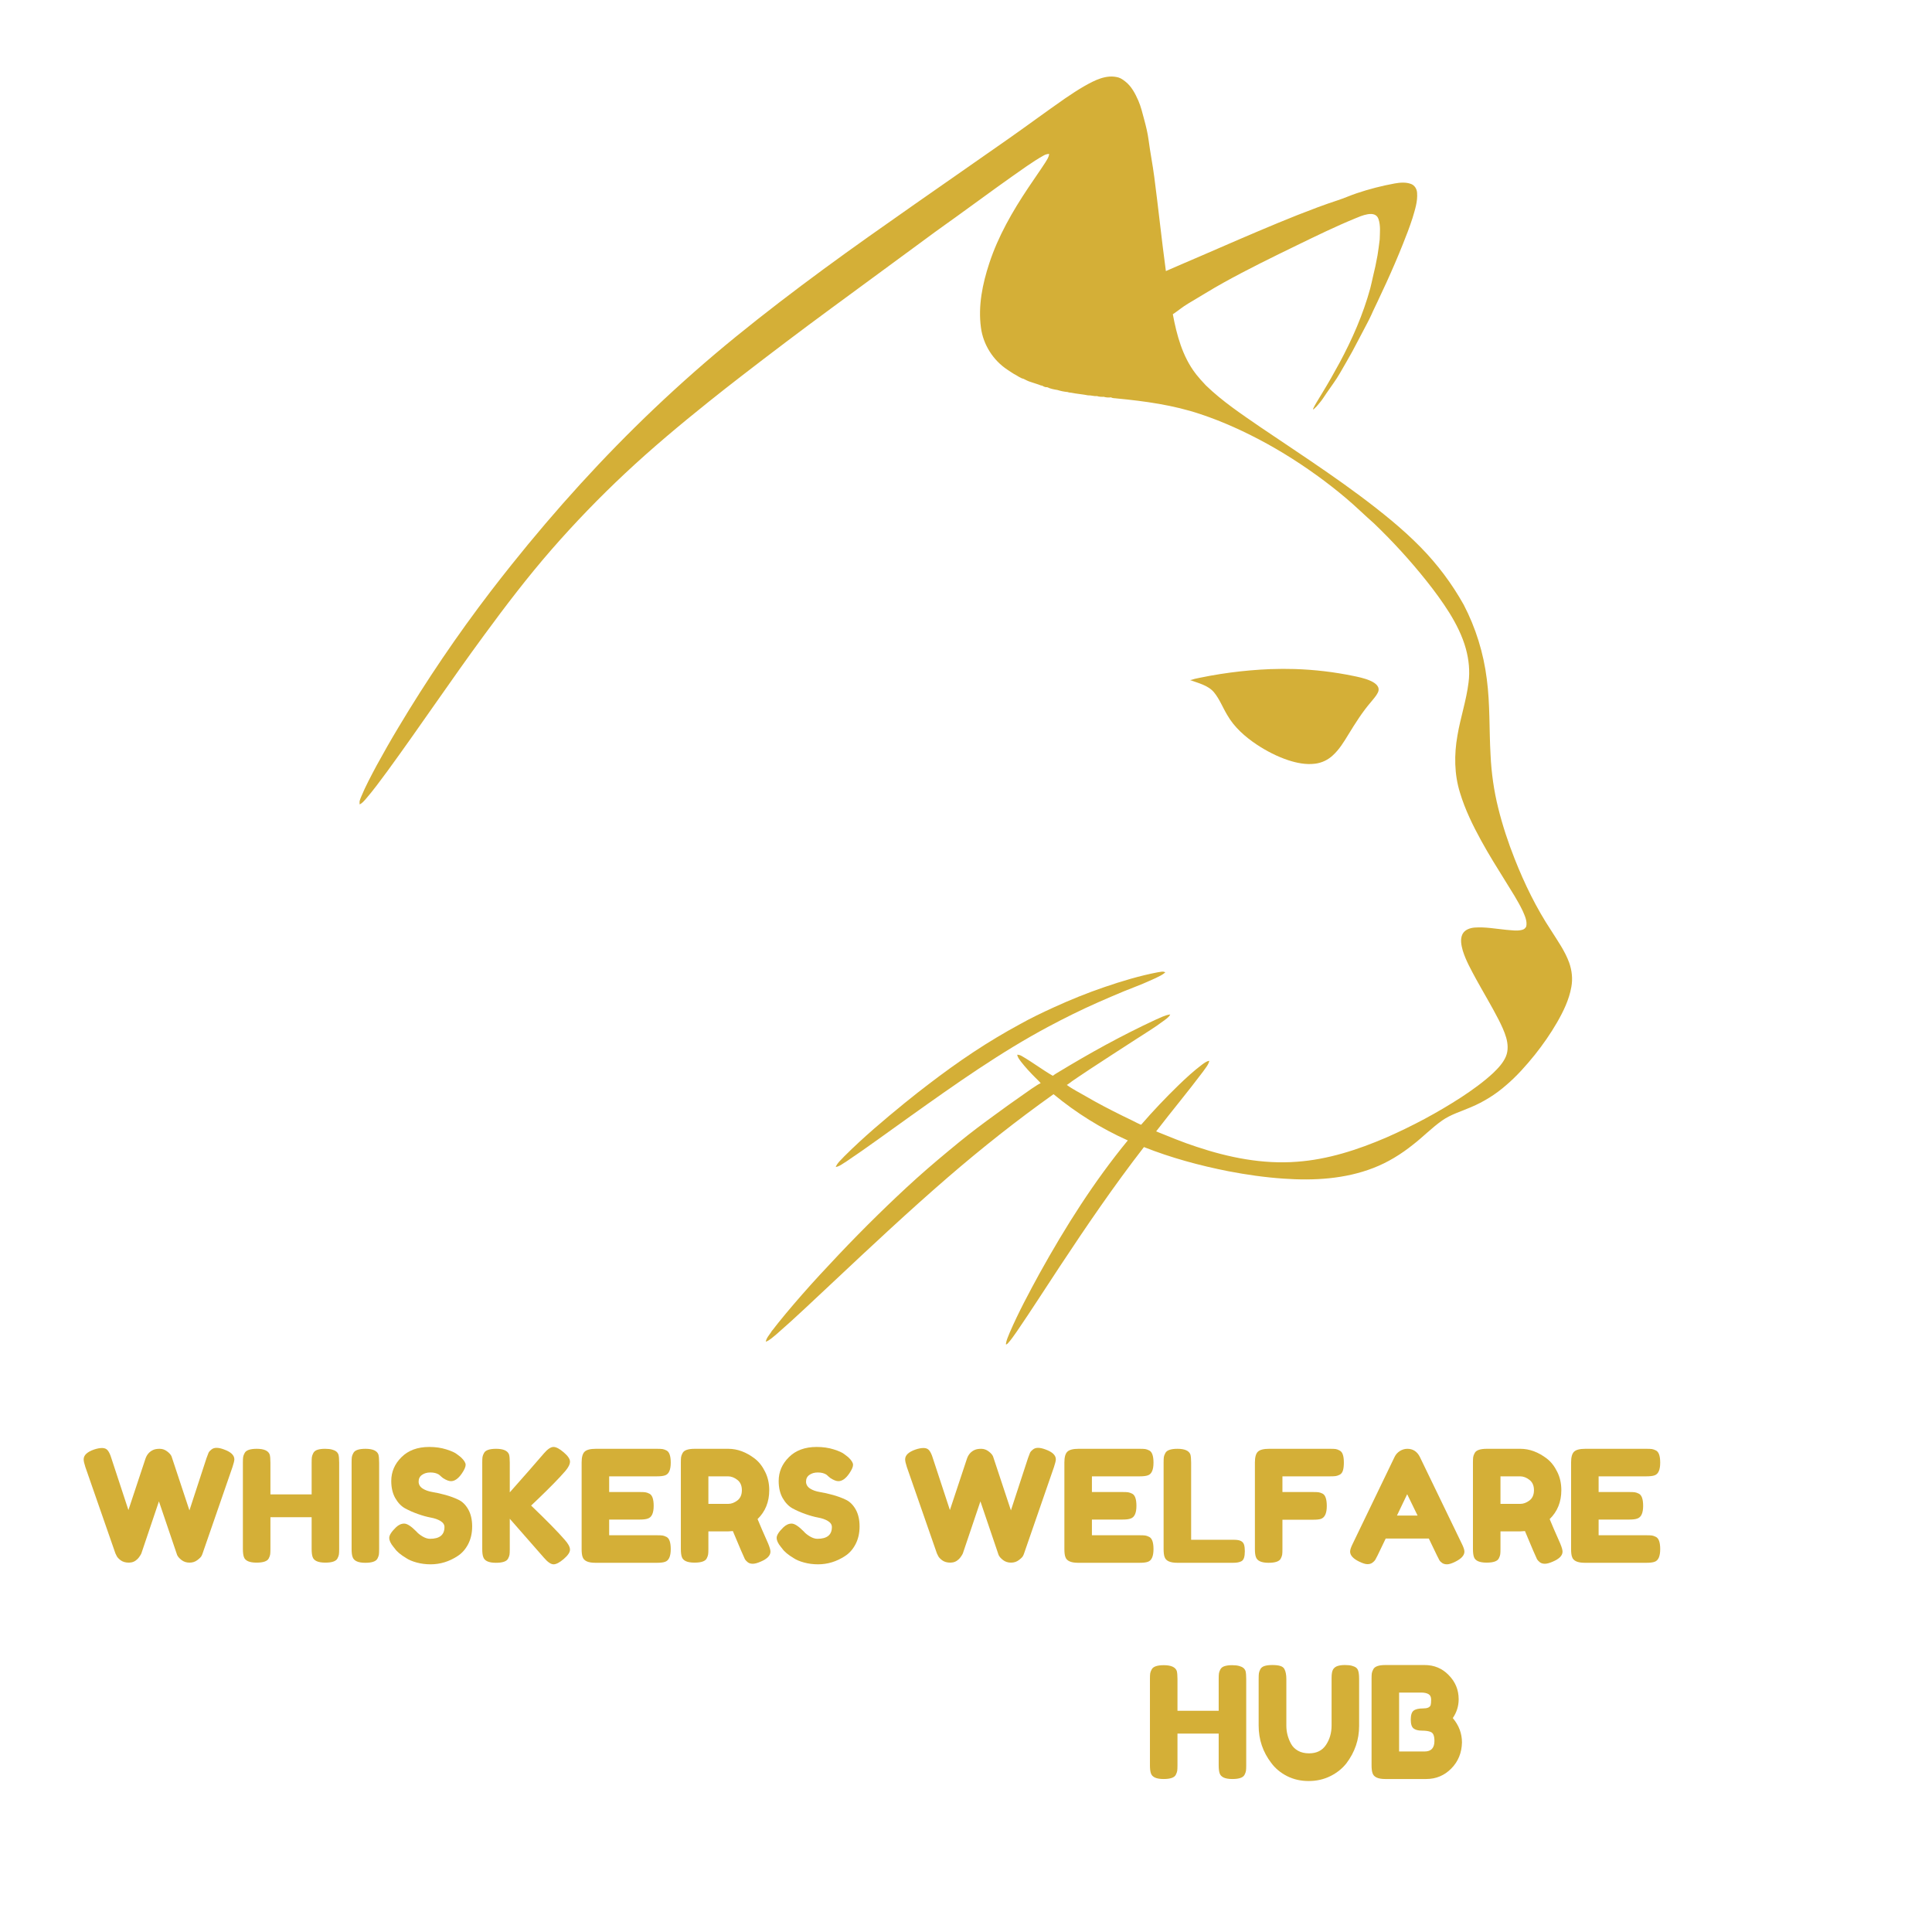 <svg xmlns="http://www.w3.org/2000/svg" xmlns:xlink="http://www.w3.org/1999/xlink" width="500" zoomAndPan="magnify" viewBox="0 0 375 375" height="500" preserveAspectRatio="xMidYMid meet" version="1.0"><defs><g/><clipPath id="ea8d7b560a"><path d="M 69.793 14.379 L 305.199 14.379 L 305.199 261 L 69.793 261 Z M 69.793 14.379 " clip-rule="nonzero"/></clipPath></defs><g clip-path="url(#ea8d7b560a)"><path fill="#d4af37" d="M 217.094 15.043 C 217.09 15.039 217.09 15.039 217.086 15.039 C 214.758 14.383 212.457 15.594 210.488 16.707 C 209.23 17.422 208.031 18.227 206.832 19.035 C 206.789 19.066 206.742 19.094 206.699 19.125 C 202.973 21.715 199.332 24.426 195.613 27.027 C 189.57 31.266 183.5 35.469 177.453 39.703 C 171.555 43.832 165.664 47.969 159.863 52.234 C 154.078 56.492 148.367 60.848 142.797 65.383 C 137.344 69.82 132.066 74.477 126.969 79.316 C 122.008 84.031 117.223 88.934 112.609 93.996 C 108 99.055 103.559 104.273 99.285 109.621 C 97.914 111.332 96.566 113.059 95.23 114.797 C 88.75 123.266 82.754 132.105 77.289 141.262 C 75.844 143.668 74.453 146.109 73.105 148.574 C 72.047 150.566 70.969 152.555 70.105 154.645 C 69.914 155.121 69.699 155.613 69.746 156.145 C 70.262 155.969 70.598 155.516 70.957 155.137 C 72.453 153.41 73.801 151.559 75.16 149.723 C 81.531 140.992 87.543 132.008 93.953 123.301 C 98.133 117.598 102.449 111.945 107.102 106.613 C 111.602 101.461 116.359 96.535 121.352 91.859 C 126.551 86.992 132.023 82.414 137.582 77.965 C 139.684 76.281 141.801 74.621 143.93 72.977 C 149.688 68.531 155.488 64.141 161.348 59.836 C 167.328 55.441 173.312 51.043 179.293 46.648 C 182.043 44.586 184.871 42.637 187.645 40.598 C 191.52 37.777 195.391 34.953 199.332 32.227 C 200.398 31.504 201.473 30.785 202.602 30.164 C 202.914 29.984 203.27 29.895 203.629 29.871 C 203.605 30.496 203.207 31 202.906 31.52 C 201.832 33.191 200.664 34.805 199.57 36.465 C 196.516 41.035 193.738 45.852 192.02 51.098 C 190.699 55.102 189.824 59.379 190.402 63.602 C 190.836 66.895 192.77 69.941 195.543 71.762 C 195.973 72.035 196.383 72.344 196.824 72.598 C 197.457 72.891 197.992 73.391 198.688 73.535 C 199.125 73.762 199.562 74 200.039 74.133 C 200.176 74.176 200.309 74.219 200.438 74.266 C 200.57 74.305 200.703 74.352 200.836 74.395 C 200.969 74.438 201.105 74.48 201.234 74.527 C 201.371 74.574 201.508 74.617 201.637 74.66 C 201.777 74.703 201.91 74.758 202.043 74.816 C 202.105 74.828 202.227 74.844 202.289 74.855 C 202.578 75.031 202.898 75.195 203.25 75.152 C 203.871 75.461 204.566 75.586 205.246 75.695 C 205.895 75.906 206.574 76.035 207.25 76.098 C 207.461 76.195 207.691 76.207 207.918 76.227 C 209 76.449 210.098 76.52 211.184 76.738 C 211.77 76.707 212.324 76.938 212.914 76.875 C 213.344 77.027 213.797 77.035 214.25 77.023 C 214.707 77.168 215.188 77.176 215.664 77.129 C 215.996 77.34 216.418 77.27 216.789 77.34 C 222.246 77.863 227.727 78.621 232.945 80.363 C 235.195 81.105 237.402 81.98 239.562 82.949 C 240.645 83.434 241.715 83.941 242.773 84.473 C 247.23 86.695 251.496 89.32 255.535 92.23 C 257.5 93.645 259.41 95.133 261.258 96.695 C 263.125 98.266 264.855 99.984 266.688 101.59 C 270.332 105.086 273.75 108.816 276.891 112.77 C 278.469 114.746 279.961 116.785 281.309 118.926 C 282.656 121.109 283.836 123.426 284.52 125.906 C 285.105 128.039 285.336 130.281 285.043 132.477 C 284.617 135.965 283.465 139.316 282.887 142.777 C 282.234 146.457 282.266 150.305 283.391 153.891 C 284.371 157.133 285.863 160.191 287.488 163.152 C 288.977 165.867 290.617 168.492 292.254 171.117 C 293.398 172.977 294.598 174.809 295.543 176.777 C 295.953 177.727 296.457 178.738 296.25 179.805 C 296.117 180.148 295.789 180.41 295.43 180.488 C 294.422 180.746 293.387 180.547 292.371 180.48 C 290.328 180.281 288.281 179.887 286.223 180.039 C 285.305 180.113 284.289 180.461 283.855 181.336 C 283.383 182.344 283.645 183.496 283.926 184.523 C 284.535 186.477 285.555 188.27 286.52 190.066 C 287.961 192.684 289.504 195.242 290.871 197.898 C 291.438 199.02 291.98 200.16 292.34 201.367 C 292.684 202.559 292.785 203.875 292.301 205.043 C 291.762 206.32 290.789 207.34 289.805 208.289 C 287.906 210.043 285.801 211.551 283.645 212.969 C 279.016 215.973 274.129 218.578 269.078 220.793 C 263.555 223.168 257.734 225.066 251.707 225.496 C 245.102 226.008 238.492 224.676 232.25 222.59 C 229.586 221.727 227.004 220.645 224.406 219.602 C 227.391 215.715 230.539 211.953 233.48 208.035 C 233.934 207.355 234.543 206.727 234.727 205.91 C 234.184 205.965 233.758 206.336 233.328 206.633 C 231.711 207.848 230.219 209.223 228.766 210.625 C 226.238 213.078 223.812 215.637 221.504 218.301 C 221.445 218.367 219.887 217.547 219.723 217.469 C 219.113 217.18 218.508 216.883 217.902 216.586 C 215.453 215.375 213.02 214.121 210.664 212.738 C 209.473 212.039 208.16 211.402 207.055 210.574 C 207.125 210.617 208.031 209.898 208.141 209.824 C 208.52 209.566 208.898 209.309 209.277 209.051 C 210.035 208.539 210.797 208.027 211.562 207.523 C 213.074 206.523 214.594 205.535 216.117 204.551 C 217.645 203.562 219.168 202.578 220.695 201.59 C 222.383 200.496 224.164 199.418 225.781 198.199 C 226.254 197.84 226.887 197.465 227.145 196.906 C 226.105 197.027 225.18 197.566 224.223 197.961 C 220.969 199.477 217.762 201.102 214.605 202.816 C 211.418 204.547 208.281 206.379 205.184 208.254 C 204.898 208.43 204.609 208.602 204.348 208.812 C 202.324 207.641 200.453 206.215 198.43 205.039 C 198.133 204.855 197.805 204.711 197.445 204.719 C 197.512 205.254 197.891 205.668 198.191 206.094 C 199.062 207.207 200.027 208.242 201.027 209.238 C 201.359 209.582 201.73 209.891 202.012 210.281 C 201.871 210.09 198.453 212.574 198.23 212.727 C 196.559 213.867 194.926 215.074 193.285 216.266 C 190.855 218.027 188.441 219.828 186.121 221.73 C 183.367 223.988 180.633 226.266 177.984 228.645 C 175.379 230.988 172.832 233.406 170.328 235.859 C 167.777 238.359 165.273 240.91 162.816 243.504 C 160.371 246.09 157.945 248.691 155.602 251.371 C 154.566 252.555 153.543 253.75 152.535 254.957 C 152.055 255.531 151.578 256.109 151.113 256.695 C 150.879 256.992 150.645 257.289 150.41 257.59 C 150.289 257.75 150.168 257.906 150.047 258.062 C 149.984 258.148 149.723 258.398 149.723 258.496 C 149.32 259.113 148.762 259.68 148.637 260.43 C 149.453 260.133 150.062 259.48 150.734 258.957 C 154.52 255.668 158.121 252.184 161.793 248.77 C 169.086 241.922 176.391 235.078 183.961 228.535 C 190.555 222.844 197.391 217.43 204.492 212.383 C 208.863 216.004 213.723 219.035 218.906 221.355 C 212.34 229.34 206.801 238.117 201.789 247.145 C 199.73 250.914 197.695 254.707 195.988 258.648 C 195.699 259.379 195.344 260.098 195.238 260.883 C 195.32 261.066 195.5 260.828 195.59 260.777 C 196.266 260.051 196.812 259.223 197.383 258.418 C 200.199 254.301 202.879 250.098 205.629 245.938 C 210.863 238.012 216.219 230.156 222.039 222.645 C 227.324 224.738 232.836 226.23 238.406 227.332 C 241.957 228.016 245.547 228.531 249.156 228.773 C 255.023 229.188 261.078 228.848 266.609 226.688 C 269.391 225.609 271.949 224.031 274.27 222.172 C 276.203 220.68 277.906 218.906 279.906 217.5 C 281.59 216.305 283.602 215.738 285.477 214.918 C 287.992 213.863 290.34 212.398 292.387 210.594 C 294.43 208.852 296.215 206.832 297.902 204.746 C 299.477 202.766 300.934 200.684 302.199 198.492 C 303.445 196.332 304.562 194.043 304.996 191.57 C 305.289 190.004 305.109 188.375 304.586 186.879 C 303.766 184.609 302.352 182.633 301.074 180.605 C 298.199 176.262 295.91 171.555 294 166.719 C 292.73 163.508 291.641 160.223 290.812 156.871 C 289.965 153.488 289.477 150.02 289.316 146.539 C 289.031 141.629 289.234 136.688 288.586 131.801 C 287.961 126.781 286.441 121.855 284.098 117.367 C 281.812 113.285 279.031 109.57 275.758 106.23 C 273.957 104.391 272.043 102.668 270.07 101.02 C 262.043 94.359 253.238 88.73 244.617 82.887 C 240.973 80.379 237.266 77.906 234.078 74.82 C 233.375 74.086 232.699 73.328 232.066 72.535 L 232.289 72.531 C 232.23 72.523 232.117 72.512 232.059 72.508 C 229.512 69.184 228.406 65.047 227.645 60.996 C 228.645 60.34 229.555 59.547 230.59 58.941 C 232.879 57.602 235.113 56.18 237.438 54.891 C 242.141 52.281 246.984 49.914 251.828 47.562 C 255.512 45.773 259.195 43.973 262.988 42.414 C 264.188 41.918 266.926 40.66 267.559 42.504 C 268 43.789 267.832 45.172 267.797 46.504 C 267.684 47.527 267.531 48.547 267.375 49.562 C 267.129 50.969 266.824 52.367 266.48 53.754 C 266.297 54.5 266.164 55.258 265.957 56 C 264.578 61.02 262.473 65.836 260.008 70.414 C 258.922 72.426 257.785 74.418 256.594 76.371 C 256.457 76.594 256.32 76.82 256.184 77.043 C 255.754 77.793 255.254 78.508 254.895 79.297 C 254.902 79.363 254.914 79.492 254.922 79.559 C 254.91 79.457 255.461 78.992 255.543 78.895 C 255.773 78.637 255.992 78.363 256.215 78.098 C 256.676 77.547 257.062 76.918 257.469 76.32 C 258.352 75.023 259.336 73.746 260.105 72.387 C 260.895 70.988 261.727 69.617 262.492 68.207 C 263.125 67.035 263.758 65.828 264.375 64.637 C 265 63.422 265.684 62.211 266.246 60.965 C 266.328 60.777 266.406 60.586 266.496 60.398 C 266.789 59.789 267.082 59.176 267.371 58.562 C 267.953 57.336 268.527 56.105 269.09 54.871 C 270.215 52.402 271.293 49.91 272.297 47.391 C 272.312 47.352 272.328 47.312 272.344 47.273 C 272.66 46.473 272.973 45.672 273.281 44.863 C 273.598 44.031 273.883 43.188 274.164 42.34 C 274.637 40.742 275.191 39.109 275.055 37.418 C 275.016 36.688 274.578 35.957 273.871 35.703 C 272.875 35.332 271.742 35.422 270.715 35.609 C 268.223 36.062 265.711 36.707 263.289 37.527 C 262.078 37.938 260.898 38.469 259.688 38.863 C 258.395 39.285 257.109 39.738 255.832 40.211 C 255.754 40.238 255.68 40.266 255.602 40.297 C 253.07 41.238 250.582 42.227 248.086 43.262 C 243.02 45.359 237.996 47.551 232.965 49.734 C 230.742 50.699 228.512 51.637 226.297 52.613 C 225.469 46.523 224.84 40.41 224.039 34.316 C 223.727 31.922 223.25 29.547 222.938 27.156 C 222.762 25.812 222.434 24.496 222.082 23.188 C 221.746 21.941 221.457 20.688 220.938 19.504 C 220.336 18.145 219.617 16.758 218.43 15.828 C 218.043 15.523 217.574 15.18 217.094 15.043 Z M 217.094 15.043 " fill-opacity="1" fill-rule="nonzero"/></g><path fill="#d4af37" d="M 251.312 129.859 C 249.742 129.812 248.172 129.816 246.602 129.875 C 243.988 129.977 241.375 130.207 238.781 130.551 C 237.465 130.727 236.148 130.934 234.84 131.172 C 234.172 131.293 233.508 131.426 232.844 131.562 C 232.523 131.629 232.207 131.695 231.887 131.766 C 231.688 131.812 231.117 132.051 230.934 131.984 C 232.527 132.57 234.496 133.008 235.633 134.375 C 236.719 135.695 237.324 137.32 238.199 138.77 C 239.562 141.164 241.684 143.02 243.949 144.531 C 245.848 145.785 247.887 146.836 250.043 147.555 C 251.711 148.098 253.488 148.461 255.246 148.234 C 256.547 148.082 257.781 147.492 258.727 146.59 C 259.961 145.461 260.836 144.02 261.699 142.605 C 263.051 140.395 264.438 138.184 266.137 136.219 C 266.594 135.637 267.121 135.098 267.445 134.426 C 268.445 132.289 264.027 131.48 262.703 131.203 C 258.953 130.426 255.141 129.98 251.312 129.859 Z M 251.312 129.859 " fill-opacity="1" fill-rule="nonzero"/><path fill="#d4af37" d="M 226.188 188.738 C 225.738 188.457 225.195 188.672 224.711 188.723 C 221.211 189.395 217.766 190.43 214.398 191.582 C 211.031 192.73 207.73 194.066 204.496 195.547 C 202.281 196.559 200.066 197.617 197.941 198.812 C 194.875 200.473 191.883 202.266 188.977 204.188 C 185.984 206.164 183.078 208.273 180.23 210.449 C 178.68 211.633 177.137 212.836 175.629 214.07 C 171.59 217.363 167.605 220.73 163.91 224.406 C 163.312 225.078 162.547 225.664 162.211 226.52 C 162.992 226.387 163.609 225.832 164.277 225.445 C 168.496 222.617 172.574 219.582 176.719 216.645 C 185.383 210.477 194.09 204.297 203.484 199.281 C 206.633 197.602 209.828 196.016 213.09 194.574 C 214.758 193.836 216.434 193.121 218.113 192.422 C 219.766 191.738 221.473 191.141 223.09 190.391 C 223.488 190.207 223.898 190.047 224.293 189.852 C 224.953 189.531 225.633 189.23 226.188 188.738 Z M 226.188 188.738 " fill-opacity="1" fill-rule="nonzero"/><g fill="#d4af37" fill-opacity="1"><g transform="translate(15.785, 303.337)"><g><path d="M 27.688 -22 C 29.031 -21.52 29.703 -20.879 29.703 -20.078 C 29.703 -19.816 29.582 -19.32 29.344 -18.594 L 23.547 -1.844 C 23.504 -1.695 23.43 -1.523 23.328 -1.328 C 23.234 -1.129 22.969 -0.863 22.531 -0.531 C 22.102 -0.195 21.594 -0.031 21 -0.031 C 20.406 -0.031 19.891 -0.195 19.453 -0.531 C 19.023 -0.863 18.738 -1.191 18.594 -1.516 L 15.062 -11.922 C 12.832 -5.316 11.695 -1.953 11.656 -1.828 C 11.613 -1.711 11.52 -1.547 11.375 -1.328 C 11.238 -1.109 11.078 -0.906 10.891 -0.719 C 10.43 -0.258 9.879 -0.031 9.234 -0.031 C 8.586 -0.031 8.055 -0.18 7.641 -0.484 C 7.234 -0.785 6.961 -1.086 6.828 -1.391 L 6.609 -1.844 L 0.781 -18.594 C 0.562 -19.258 0.453 -19.754 0.453 -20.078 C 0.453 -20.879 1.125 -21.516 2.469 -21.984 C 3.051 -22.18 3.578 -22.281 4.047 -22.281 C 4.523 -22.281 4.891 -22.117 5.141 -21.797 C 5.398 -21.473 5.629 -20.977 5.828 -20.312 L 9.141 -10.234 L 12.438 -20.172 C 12.719 -21.016 13.234 -21.598 13.984 -21.922 C 14.297 -22.055 14.707 -22.125 15.219 -22.125 C 15.738 -22.125 16.219 -21.957 16.656 -21.625 C 17.102 -21.289 17.391 -20.961 17.516 -20.641 L 20.984 -10.172 L 24.297 -20.312 C 24.461 -20.781 24.594 -21.125 24.688 -21.344 C 24.789 -21.562 24.977 -21.773 25.25 -21.984 C 25.52 -22.203 25.852 -22.312 26.25 -22.312 C 26.656 -22.312 27.133 -22.207 27.688 -22 Z M 27.688 -22 "/></g></g></g><g fill="#d4af37" fill-opacity="1"><g transform="translate(45.942, 303.337)"><g><path d="M 14.875 -21.312 C 15.039 -21.613 15.312 -21.82 15.688 -21.938 C 16.07 -22.062 16.555 -22.125 17.141 -22.125 C 17.723 -22.125 18.188 -22.07 18.531 -21.969 C 18.875 -21.875 19.133 -21.754 19.312 -21.609 C 19.5 -21.473 19.645 -21.273 19.75 -21.016 C 19.844 -20.672 19.891 -20.145 19.891 -19.438 L 19.891 -2.688 C 19.891 -2.227 19.875 -1.879 19.844 -1.641 C 19.812 -1.41 19.719 -1.145 19.562 -0.844 C 19.281 -0.301 18.492 -0.031 17.203 -0.031 C 15.797 -0.031 14.973 -0.398 14.734 -1.141 C 14.609 -1.484 14.547 -2.008 14.547 -2.719 L 14.547 -8.844 L 6.547 -8.844 L 6.547 -2.688 C 6.547 -2.227 6.531 -1.879 6.5 -1.641 C 6.469 -1.41 6.375 -1.145 6.219 -0.844 C 5.938 -0.301 5.148 -0.031 3.859 -0.031 C 2.453 -0.031 1.629 -0.398 1.391 -1.141 C 1.266 -1.484 1.203 -2.008 1.203 -2.719 L 1.203 -19.469 C 1.203 -19.938 1.219 -20.285 1.25 -20.516 C 1.281 -20.742 1.379 -21.008 1.547 -21.312 C 1.828 -21.852 2.609 -22.125 3.891 -22.125 C 5.297 -22.125 6.133 -21.754 6.406 -21.016 C 6.5 -20.672 6.547 -20.145 6.547 -19.438 L 6.547 -13.281 L 14.547 -13.281 L 14.547 -19.469 C 14.547 -19.938 14.562 -20.285 14.594 -20.516 C 14.625 -20.742 14.719 -21.008 14.875 -21.312 Z M 14.875 -21.312 "/></g></g></g><g fill="#d4af37" fill-opacity="1"><g transform="translate(67.043, 303.337)"><g><path d="M 1.203 -19.469 C 1.203 -19.938 1.219 -20.285 1.25 -20.516 C 1.281 -20.742 1.379 -21.008 1.547 -21.312 C 1.828 -21.852 2.609 -22.125 3.891 -22.125 C 5.297 -22.125 6.133 -21.754 6.406 -21.016 C 6.5 -20.672 6.547 -20.145 6.547 -19.438 L 6.547 -2.656 C 6.547 -2.176 6.531 -1.82 6.5 -1.594 C 6.469 -1.375 6.375 -1.113 6.219 -0.812 C 5.938 -0.27 5.148 0 3.859 0 C 2.453 0 1.629 -0.379 1.391 -1.141 C 1.266 -1.461 1.203 -1.977 1.203 -2.688 Z M 1.203 -19.469 "/></g></g></g><g fill="#d4af37" fill-opacity="1"><g transform="translate(74.802, 303.337)"><g><path d="M 1.547 -3.109 C 1.016 -3.754 0.75 -4.332 0.75 -4.844 C 0.75 -5.352 1.18 -6.031 2.047 -6.875 C 2.555 -7.363 3.094 -7.609 3.656 -7.609 C 4.219 -7.609 5 -7.102 6 -6.094 C 6.289 -5.75 6.695 -5.422 7.219 -5.109 C 7.738 -4.805 8.219 -4.656 8.656 -4.656 C 10.531 -4.656 11.469 -5.414 11.469 -6.938 C 11.469 -7.406 11.211 -7.797 10.703 -8.109 C 10.191 -8.422 9.551 -8.645 8.781 -8.781 C 8.02 -8.926 7.195 -9.156 6.312 -9.469 C 5.426 -9.781 4.598 -10.145 3.828 -10.562 C 3.066 -10.988 2.426 -11.66 1.906 -12.578 C 1.395 -13.492 1.141 -14.594 1.141 -15.875 C 1.141 -17.645 1.801 -19.188 3.125 -20.5 C 4.445 -21.82 6.242 -22.484 8.516 -22.484 C 9.723 -22.484 10.82 -22.328 11.812 -22.016 C 12.812 -21.703 13.504 -21.391 13.891 -21.078 L 14.641 -20.5 C 15.266 -19.914 15.578 -19.422 15.578 -19.016 C 15.578 -18.617 15.336 -18.066 14.859 -17.359 C 14.172 -16.348 13.461 -15.844 12.734 -15.844 C 12.316 -15.844 11.797 -16.047 11.172 -16.453 C 11.109 -16.492 10.988 -16.594 10.812 -16.75 C 10.645 -16.914 10.492 -17.047 10.359 -17.141 C 9.93 -17.398 9.391 -17.531 8.734 -17.531 C 8.086 -17.531 7.547 -17.375 7.109 -17.062 C 6.672 -16.758 6.453 -16.328 6.453 -15.766 C 6.453 -15.211 6.707 -14.766 7.219 -14.422 C 7.738 -14.086 8.379 -13.859 9.141 -13.734 C 9.91 -13.609 10.75 -13.422 11.656 -13.172 C 12.562 -12.922 13.395 -12.613 14.156 -12.25 C 14.926 -11.895 15.566 -11.27 16.078 -10.375 C 16.586 -9.477 16.844 -8.375 16.844 -7.062 C 16.844 -5.758 16.582 -4.609 16.062 -3.609 C 15.539 -2.609 14.852 -1.836 14 -1.297 C 12.375 -0.234 10.633 0.297 8.781 0.297 C 7.832 0.297 6.938 0.18 6.094 -0.047 C 5.25 -0.273 4.566 -0.562 4.047 -0.906 C 2.973 -1.551 2.227 -2.176 1.812 -2.781 Z M 1.547 -3.109 "/></g></g></g><g fill="#d4af37" fill-opacity="1"><g transform="translate(92.401, 303.337)"><g><path d="M 10.688 -11.109 C 13.77 -8.148 15.953 -5.926 17.234 -4.438 C 17.898 -3.695 18.234 -3.066 18.234 -2.547 C 18.234 -2.035 17.828 -1.43 17.016 -0.734 C 16.211 -0.047 15.555 0.297 15.047 0.297 C 14.535 0.297 13.914 -0.125 13.188 -0.969 L 6.547 -8.547 L 6.547 -2.656 C 6.547 -2.176 6.531 -1.82 6.5 -1.594 C 6.469 -1.375 6.375 -1.113 6.219 -0.812 C 5.938 -0.27 5.148 0 3.859 0 C 2.453 0 1.629 -0.379 1.391 -1.141 C 1.266 -1.461 1.203 -1.977 1.203 -2.688 L 1.203 -19.469 C 1.203 -19.938 1.219 -20.285 1.25 -20.516 C 1.281 -20.742 1.379 -21.008 1.547 -21.312 C 1.828 -21.852 2.609 -22.125 3.891 -22.125 C 5.297 -22.125 6.133 -21.754 6.406 -21.016 C 6.5 -20.672 6.547 -20.145 6.547 -19.438 L 6.547 -13.672 C 9.285 -16.754 11.5 -19.281 13.188 -21.25 C 13.895 -22.07 14.508 -22.484 15.031 -22.484 C 15.551 -22.484 16.211 -22.133 17.016 -21.438 C 17.828 -20.75 18.234 -20.148 18.234 -19.641 C 18.234 -19.129 17.93 -18.52 17.328 -17.812 C 16.16 -16.457 14.348 -14.602 11.891 -12.25 Z M 10.688 -11.109 "/></g></g></g><g fill="#d4af37" fill-opacity="1"><g transform="translate(111.691, 303.337)"><g><path d="M 6.547 -5.344 L 15.844 -5.344 C 16.312 -5.344 16.66 -5.328 16.891 -5.297 C 17.117 -5.266 17.383 -5.172 17.688 -5.016 C 18.227 -4.734 18.5 -3.945 18.5 -2.656 C 18.5 -1.25 18.129 -0.426 17.391 -0.188 C 17.047 -0.062 16.52 0 15.812 0 L 3.859 0 C 2.453 0 1.629 -0.379 1.391 -1.141 C 1.266 -1.461 1.203 -1.977 1.203 -2.688 L 1.203 -19.469 C 1.203 -20.5 1.395 -21.195 1.781 -21.562 C 2.164 -21.938 2.891 -22.125 3.953 -22.125 L 15.844 -22.125 C 16.312 -22.125 16.66 -22.109 16.891 -22.078 C 17.117 -22.047 17.383 -21.953 17.688 -21.797 C 18.227 -21.516 18.5 -20.727 18.5 -19.438 C 18.5 -18.031 18.129 -17.207 17.391 -16.969 C 17.047 -16.844 16.52 -16.781 15.812 -16.781 L 6.547 -16.781 L 6.547 -13.734 L 12.531 -13.734 C 12.988 -13.734 13.332 -13.719 13.562 -13.688 C 13.801 -13.656 14.07 -13.562 14.375 -13.406 C 14.914 -13.125 15.188 -12.336 15.188 -11.047 C 15.188 -9.641 14.801 -8.816 14.031 -8.578 C 13.695 -8.453 13.176 -8.391 12.469 -8.391 L 6.547 -8.391 Z M 6.547 -5.344 "/></g></g></g><g fill="#d4af37" fill-opacity="1"><g transform="translate(130.95, 303.337)"><g><path d="M 18.141 -3.75 C 18.441 -3.02 18.594 -2.492 18.594 -2.172 C 18.594 -1.41 17.969 -0.766 16.719 -0.234 C 16.082 0.047 15.566 0.188 15.172 0.188 C 14.773 0.188 14.453 0.094 14.203 -0.094 C 13.953 -0.289 13.766 -0.488 13.641 -0.688 C 13.441 -1.07 12.66 -2.895 11.297 -6.156 L 10.359 -6.094 L 6.547 -6.094 L 6.547 -2.688 C 6.547 -2.227 6.531 -1.879 6.5 -1.641 C 6.469 -1.41 6.375 -1.145 6.219 -0.844 C 5.938 -0.301 5.148 -0.031 3.859 -0.031 C 2.453 -0.031 1.629 -0.398 1.391 -1.141 C 1.266 -1.484 1.203 -2.008 1.203 -2.719 L 1.203 -19.469 C 1.203 -19.938 1.219 -20.285 1.25 -20.516 C 1.281 -20.742 1.379 -21.008 1.547 -21.312 C 1.828 -21.852 2.609 -22.125 3.891 -22.125 L 10.422 -22.125 C 12.191 -22.125 13.91 -21.484 15.578 -20.203 C 16.379 -19.578 17.039 -18.727 17.562 -17.656 C 18.094 -16.594 18.359 -15.406 18.359 -14.094 C 18.359 -11.82 17.602 -9.953 16.094 -8.484 C 16.531 -7.41 17.211 -5.832 18.141 -3.75 Z M 6.547 -11.438 L 10.422 -11.438 C 11.004 -11.438 11.586 -11.656 12.172 -12.094 C 12.754 -12.539 13.047 -13.207 13.047 -14.094 C 13.047 -14.977 12.754 -15.645 12.172 -16.094 C 11.586 -16.551 10.984 -16.781 10.359 -16.781 L 6.547 -16.781 Z M 6.547 -11.438 "/></g></g></g><g fill="#d4af37" fill-opacity="1"><g transform="translate(149.999, 303.337)"><g><path d="M 1.547 -3.109 C 1.016 -3.754 0.75 -4.332 0.75 -4.844 C 0.75 -5.352 1.18 -6.031 2.047 -6.875 C 2.555 -7.363 3.094 -7.609 3.656 -7.609 C 4.219 -7.609 5 -7.102 6 -6.094 C 6.289 -5.75 6.695 -5.422 7.219 -5.109 C 7.738 -4.805 8.219 -4.656 8.656 -4.656 C 10.531 -4.656 11.469 -5.414 11.469 -6.938 C 11.469 -7.406 11.211 -7.797 10.703 -8.109 C 10.191 -8.422 9.551 -8.645 8.781 -8.781 C 8.02 -8.926 7.195 -9.156 6.312 -9.469 C 5.426 -9.781 4.598 -10.145 3.828 -10.562 C 3.066 -10.988 2.426 -11.66 1.906 -12.578 C 1.395 -13.492 1.141 -14.594 1.141 -15.875 C 1.141 -17.645 1.801 -19.188 3.125 -20.5 C 4.445 -21.82 6.242 -22.484 8.516 -22.484 C 9.723 -22.484 10.82 -22.328 11.812 -22.016 C 12.812 -21.703 13.504 -21.391 13.891 -21.078 L 14.641 -20.5 C 15.266 -19.914 15.578 -19.422 15.578 -19.016 C 15.578 -18.617 15.336 -18.066 14.859 -17.359 C 14.172 -16.348 13.461 -15.844 12.734 -15.844 C 12.316 -15.844 11.797 -16.047 11.172 -16.453 C 11.109 -16.492 10.988 -16.594 10.812 -16.75 C 10.645 -16.914 10.492 -17.047 10.359 -17.141 C 9.93 -17.398 9.391 -17.531 8.734 -17.531 C 8.086 -17.531 7.547 -17.375 7.109 -17.062 C 6.672 -16.758 6.453 -16.328 6.453 -15.766 C 6.453 -15.211 6.707 -14.766 7.219 -14.422 C 7.738 -14.086 8.379 -13.859 9.141 -13.734 C 9.91 -13.609 10.75 -13.422 11.656 -13.172 C 12.562 -12.922 13.395 -12.613 14.156 -12.25 C 14.926 -11.895 15.566 -11.27 16.078 -10.375 C 16.586 -9.477 16.844 -8.375 16.844 -7.062 C 16.844 -5.758 16.582 -4.609 16.062 -3.609 C 15.539 -2.609 14.852 -1.836 14 -1.297 C 12.375 -0.234 10.633 0.297 8.781 0.297 C 7.832 0.297 6.938 0.18 6.094 -0.047 C 5.25 -0.273 4.566 -0.562 4.047 -0.906 C 2.973 -1.551 2.227 -2.176 1.812 -2.781 Z M 1.547 -3.109 "/></g></g></g><g fill="#d4af37" fill-opacity="1"><g transform="translate(167.598, 303.337)"><g/></g></g><g fill="#d4af37" fill-opacity="1"><g transform="translate(175.235, 303.337)"><g><path d="M 27.688 -22 C 29.031 -21.52 29.703 -20.879 29.703 -20.078 C 29.703 -19.816 29.582 -19.32 29.344 -18.594 L 23.547 -1.844 C 23.504 -1.695 23.43 -1.523 23.328 -1.328 C 23.234 -1.129 22.969 -0.863 22.531 -0.531 C 22.102 -0.195 21.594 -0.031 21 -0.031 C 20.406 -0.031 19.891 -0.195 19.453 -0.531 C 19.023 -0.863 18.738 -1.191 18.594 -1.516 L 15.062 -11.922 C 12.832 -5.316 11.695 -1.953 11.656 -1.828 C 11.613 -1.711 11.52 -1.547 11.375 -1.328 C 11.238 -1.109 11.078 -0.906 10.891 -0.719 C 10.43 -0.258 9.879 -0.031 9.234 -0.031 C 8.586 -0.031 8.055 -0.18 7.641 -0.484 C 7.234 -0.785 6.961 -1.086 6.828 -1.391 L 6.609 -1.844 L 0.781 -18.594 C 0.562 -19.258 0.453 -19.754 0.453 -20.078 C 0.453 -20.879 1.125 -21.516 2.469 -21.984 C 3.051 -22.18 3.578 -22.281 4.047 -22.281 C 4.523 -22.281 4.891 -22.117 5.141 -21.797 C 5.398 -21.473 5.629 -20.977 5.828 -20.312 L 9.141 -10.234 L 12.438 -20.172 C 12.719 -21.016 13.234 -21.598 13.984 -21.922 C 14.297 -22.055 14.707 -22.125 15.219 -22.125 C 15.738 -22.125 16.219 -21.957 16.656 -21.625 C 17.102 -21.289 17.391 -20.961 17.516 -20.641 L 20.984 -10.172 L 24.297 -20.312 C 24.461 -20.781 24.594 -21.125 24.688 -21.344 C 24.789 -21.562 24.977 -21.773 25.25 -21.984 C 25.52 -22.203 25.852 -22.312 26.25 -22.312 C 26.656 -22.312 27.133 -22.207 27.688 -22 Z M 27.688 -22 "/></g></g></g><g fill="#d4af37" fill-opacity="1"><g transform="translate(205.393, 303.337)"><g><path d="M 6.547 -5.344 L 15.844 -5.344 C 16.312 -5.344 16.66 -5.328 16.891 -5.297 C 17.117 -5.266 17.383 -5.172 17.688 -5.016 C 18.227 -4.734 18.5 -3.945 18.5 -2.656 C 18.5 -1.25 18.129 -0.426 17.391 -0.188 C 17.047 -0.062 16.52 0 15.812 0 L 3.859 0 C 2.453 0 1.629 -0.379 1.391 -1.141 C 1.266 -1.461 1.203 -1.977 1.203 -2.688 L 1.203 -19.469 C 1.203 -20.5 1.395 -21.195 1.781 -21.562 C 2.164 -21.938 2.891 -22.125 3.953 -22.125 L 15.844 -22.125 C 16.312 -22.125 16.66 -22.109 16.891 -22.078 C 17.117 -22.047 17.383 -21.953 17.688 -21.797 C 18.227 -21.516 18.5 -20.727 18.5 -19.438 C 18.5 -18.031 18.129 -17.207 17.391 -16.969 C 17.047 -16.844 16.52 -16.781 15.812 -16.781 L 6.547 -16.781 L 6.547 -13.734 L 12.531 -13.734 C 12.988 -13.734 13.332 -13.719 13.562 -13.688 C 13.801 -13.656 14.07 -13.562 14.375 -13.406 C 14.914 -13.125 15.188 -12.336 15.188 -11.047 C 15.188 -9.641 14.801 -8.816 14.031 -8.578 C 13.695 -8.453 13.176 -8.391 12.469 -8.391 L 6.547 -8.391 Z M 6.547 -5.344 "/></g></g></g><g fill="#d4af37" fill-opacity="1"><g transform="translate(224.652, 303.337)"><g><path d="M 6.547 -4.469 L 14.766 -4.469 C 15.43 -4.469 15.91 -4.391 16.203 -4.234 C 16.504 -4.086 16.707 -3.852 16.812 -3.531 C 16.914 -3.207 16.969 -2.781 16.969 -2.25 C 16.969 -1.719 16.914 -1.289 16.812 -0.969 C 16.707 -0.645 16.535 -0.422 16.297 -0.297 C 15.922 -0.098 15.398 0 14.734 0 L 3.859 0 C 2.453 0 1.629 -0.379 1.391 -1.141 C 1.266 -1.461 1.203 -1.977 1.203 -2.688 L 1.203 -19.469 C 1.203 -19.938 1.219 -20.285 1.25 -20.516 C 1.281 -20.742 1.379 -21.008 1.547 -21.312 C 1.828 -21.852 2.609 -22.125 3.891 -22.125 C 5.297 -22.125 6.133 -21.754 6.406 -21.016 C 6.5 -20.672 6.547 -20.145 6.547 -19.438 Z M 6.547 -4.469 "/></g></g></g><g fill="#d4af37" fill-opacity="1"><g transform="translate(242.373, 303.337)"><g><path d="M 15.844 -22.125 C 16.312 -22.125 16.66 -22.109 16.891 -22.078 C 17.117 -22.047 17.379 -21.945 17.672 -21.781 C 17.961 -21.625 18.164 -21.352 18.281 -20.969 C 18.406 -20.594 18.469 -20.082 18.469 -19.438 C 18.469 -18.789 18.406 -18.273 18.281 -17.891 C 18.164 -17.516 17.957 -17.25 17.656 -17.094 C 17.352 -16.945 17.086 -16.859 16.859 -16.828 C 16.629 -16.797 16.27 -16.781 15.781 -16.781 L 6.547 -16.781 L 6.547 -13.734 L 12.5 -13.734 C 12.977 -13.734 13.332 -13.719 13.562 -13.688 C 13.801 -13.656 14.07 -13.562 14.375 -13.406 C 14.895 -13.102 15.156 -12.305 15.156 -11.016 C 15.156 -9.609 14.77 -8.773 14 -8.516 C 13.688 -8.41 13.176 -8.359 12.469 -8.359 L 6.547 -8.359 L 6.547 -2.656 C 6.547 -2.176 6.531 -1.82 6.5 -1.594 C 6.469 -1.375 6.375 -1.113 6.219 -0.812 C 5.938 -0.27 5.148 0 3.859 0 C 2.453 0 1.629 -0.379 1.391 -1.141 C 1.266 -1.461 1.203 -1.977 1.203 -2.688 L 1.203 -19.469 C 1.203 -20.5 1.395 -21.195 1.781 -21.562 C 2.164 -21.938 2.891 -22.125 3.953 -22.125 Z M 15.844 -22.125 "/></g></g></g><g fill="#d4af37" fill-opacity="1"><g transform="translate(261.602, 303.337)"><g><path d="M 13.984 -20.562 L 22.125 -3.719 C 22.469 -3.031 22.641 -2.516 22.641 -2.172 C 22.641 -1.453 22.055 -0.801 20.891 -0.219 C 20.203 0.125 19.66 0.297 19.266 0.297 C 18.879 0.297 18.562 0.207 18.312 0.031 C 18.062 -0.145 17.879 -0.332 17.766 -0.531 C 17.648 -0.738 17.492 -1.047 17.297 -1.453 L 15.734 -4.703 L 7.359 -4.703 L 5.797 -1.453 C 5.598 -1.047 5.441 -0.75 5.328 -0.562 C 5.211 -0.383 5.031 -0.203 4.781 -0.016 C 4.531 0.172 4.207 0.266 3.812 0.266 C 3.426 0.266 2.891 0.098 2.203 -0.234 C 1.035 -0.805 0.453 -1.453 0.453 -2.172 C 0.453 -2.516 0.625 -3.031 0.969 -3.719 L 9.109 -20.594 C 9.336 -21.051 9.676 -21.422 10.125 -21.703 C 10.582 -21.984 11.062 -22.125 11.562 -22.125 C 12.645 -22.125 13.453 -21.602 13.984 -20.562 Z M 11.531 -13.312 L 9.547 -9.172 L 13.547 -9.172 Z M 11.531 -13.312 "/></g></g></g><g fill="#d4af37" fill-opacity="1"><g transform="translate(284.695, 303.337)"><g><path d="M 18.141 -3.75 C 18.441 -3.02 18.594 -2.492 18.594 -2.172 C 18.594 -1.41 17.969 -0.766 16.719 -0.234 C 16.082 0.047 15.566 0.188 15.172 0.188 C 14.773 0.188 14.453 0.094 14.203 -0.094 C 13.953 -0.289 13.766 -0.488 13.641 -0.688 C 13.441 -1.07 12.66 -2.895 11.297 -6.156 L 10.359 -6.094 L 6.547 -6.094 L 6.547 -2.688 C 6.547 -2.227 6.531 -1.879 6.5 -1.641 C 6.469 -1.41 6.375 -1.145 6.219 -0.844 C 5.938 -0.301 5.148 -0.031 3.859 -0.031 C 2.453 -0.031 1.629 -0.398 1.391 -1.141 C 1.266 -1.484 1.203 -2.008 1.203 -2.719 L 1.203 -19.469 C 1.203 -19.938 1.219 -20.285 1.25 -20.516 C 1.281 -20.742 1.379 -21.008 1.547 -21.312 C 1.828 -21.852 2.609 -22.125 3.891 -22.125 L 10.422 -22.125 C 12.191 -22.125 13.91 -21.484 15.578 -20.203 C 16.379 -19.578 17.039 -18.727 17.562 -17.656 C 18.094 -16.594 18.359 -15.406 18.359 -14.094 C 18.359 -11.82 17.602 -9.953 16.094 -8.484 C 16.531 -7.41 17.211 -5.832 18.141 -3.75 Z M 6.547 -11.438 L 10.422 -11.438 C 11.004 -11.438 11.586 -11.656 12.172 -12.094 C 12.754 -12.539 13.047 -13.207 13.047 -14.094 C 13.047 -14.977 12.754 -15.645 12.172 -16.094 C 11.586 -16.551 10.984 -16.781 10.359 -16.781 L 6.547 -16.781 Z M 6.547 -11.438 "/></g></g></g><g fill="#d4af37" fill-opacity="1"><g transform="translate(303.744, 303.337)"><g><path d="M 6.547 -5.344 L 15.844 -5.344 C 16.312 -5.344 16.66 -5.328 16.891 -5.297 C 17.117 -5.266 17.383 -5.172 17.688 -5.016 C 18.227 -4.734 18.5 -3.945 18.5 -2.656 C 18.5 -1.25 18.129 -0.426 17.391 -0.188 C 17.047 -0.062 16.52 0 15.812 0 L 3.859 0 C 2.453 0 1.629 -0.379 1.391 -1.141 C 1.266 -1.461 1.203 -1.977 1.203 -2.688 L 1.203 -19.469 C 1.203 -20.5 1.395 -21.195 1.781 -21.562 C 2.164 -21.938 2.891 -22.125 3.953 -22.125 L 15.844 -22.125 C 16.312 -22.125 16.66 -22.109 16.891 -22.078 C 17.117 -22.047 17.383 -21.953 17.688 -21.797 C 18.227 -21.516 18.5 -20.727 18.5 -19.438 C 18.5 -18.031 18.129 -17.207 17.391 -16.969 C 17.047 -16.844 16.52 -16.781 15.812 -16.781 L 6.547 -16.781 L 6.547 -13.734 L 12.531 -13.734 C 12.988 -13.734 13.332 -13.719 13.562 -13.688 C 13.801 -13.656 14.07 -13.562 14.375 -13.406 C 14.914 -13.125 15.188 -12.336 15.188 -11.047 C 15.188 -9.641 14.801 -8.816 14.031 -8.578 C 13.695 -8.453 13.176 -8.391 12.469 -8.391 L 6.547 -8.391 Z M 6.547 -5.344 "/></g></g></g><g fill="#d4af37" fill-opacity="1"><g transform="translate(323.004, 303.337)"><g/></g></g><g fill="#d4af37" fill-opacity="1"><g transform="translate(15.785, 345.337)"><g/></g></g><g fill="#d4af37" fill-opacity="1"><g transform="translate(23.422, 345.337)"><g/></g></g><g fill="#d4af37" fill-opacity="1"><g transform="translate(31.06, 345.337)"><g/></g></g><g fill="#d4af37" fill-opacity="1"><g transform="translate(38.697, 345.337)"><g/></g></g><g fill="#d4af37" fill-opacity="1"><g transform="translate(46.335, 345.337)"><g/></g></g><g fill="#d4af37" fill-opacity="1"><g transform="translate(53.972, 345.337)"><g/></g></g><g fill="#d4af37" fill-opacity="1"><g transform="translate(61.61, 345.337)"><g/></g></g><g fill="#d4af37" fill-opacity="1"><g transform="translate(69.247, 345.337)"><g/></g></g><g fill="#d4af37" fill-opacity="1"><g transform="translate(76.884, 345.337)"><g/></g></g><g fill="#d4af37" fill-opacity="1"><g transform="translate(84.522, 345.337)"><g/></g></g><g fill="#d4af37" fill-opacity="1"><g transform="translate(92.159, 345.337)"><g/></g></g><g fill="#d4af37" fill-opacity="1"><g transform="translate(99.797, 345.337)"><g/></g></g><g fill="#d4af37" fill-opacity="1"><g transform="translate(107.434, 345.337)"><g/></g></g><g fill="#d4af37" fill-opacity="1"><g transform="translate(115.072, 345.337)"><g/></g></g><g fill="#d4af37" fill-opacity="1"><g transform="translate(122.709, 345.337)"><g/></g></g><g fill="#d4af37" fill-opacity="1"><g transform="translate(130.347, 345.337)"><g/></g></g><g fill="#d4af37" fill-opacity="1"><g transform="translate(137.984, 345.337)"><g/></g></g><g fill="#d4af37" fill-opacity="1"><g transform="translate(145.622, 345.337)"><g/></g></g><g fill="#d4af37" fill-opacity="1"><g transform="translate(153.259, 345.337)"><g/></g></g><g fill="#d4af37" fill-opacity="1"><g transform="translate(160.896, 345.337)"><g/></g></g><g fill="#d4af37" fill-opacity="1"><g transform="translate(168.534, 345.337)"><g/></g></g><g fill="#d4af37" fill-opacity="1"><g transform="translate(176.171, 345.337)"><g/></g></g><g fill="#d4af37" fill-opacity="1"><g transform="translate(183.809, 345.337)"><g/></g></g><g fill="#d4af37" fill-opacity="1"><g transform="translate(191.446, 345.337)"><g/></g></g><g fill="#d4af37" fill-opacity="1"><g transform="translate(199.084, 345.337)"><g/></g></g><g fill="#d4af37" fill-opacity="1"><g transform="translate(206.721, 345.337)"><g/></g></g><g fill="#d4af37" fill-opacity="1"><g transform="translate(214.359, 345.337)"><g/></g></g><g fill="#d4af37" fill-opacity="1"><g transform="translate(222, 345.337)"><g><path d="M 14.875 -21.312 C 15.039 -21.613 15.312 -21.82 15.688 -21.938 C 16.07 -22.062 16.555 -22.125 17.141 -22.125 C 17.723 -22.125 18.188 -22.07 18.531 -21.969 C 18.875 -21.875 19.133 -21.754 19.312 -21.609 C 19.5 -21.473 19.645 -21.273 19.75 -21.016 C 19.844 -20.672 19.891 -20.145 19.891 -19.438 L 19.891 -2.688 C 19.891 -2.227 19.875 -1.879 19.844 -1.641 C 19.812 -1.41 19.719 -1.145 19.562 -0.844 C 19.281 -0.301 18.492 -0.031 17.203 -0.031 C 15.797 -0.031 14.973 -0.398 14.734 -1.141 C 14.609 -1.484 14.547 -2.008 14.547 -2.719 L 14.547 -8.844 L 6.547 -8.844 L 6.547 -2.688 C 6.547 -2.227 6.531 -1.879 6.5 -1.641 C 6.469 -1.41 6.375 -1.145 6.219 -0.844 C 5.938 -0.301 5.148 -0.031 3.859 -0.031 C 2.453 -0.031 1.629 -0.398 1.391 -1.141 C 1.266 -1.484 1.203 -2.008 1.203 -2.719 L 1.203 -19.469 C 1.203 -19.938 1.219 -20.285 1.25 -20.516 C 1.281 -20.742 1.379 -21.008 1.547 -21.312 C 1.828 -21.852 2.609 -22.125 3.891 -22.125 C 5.297 -22.125 6.133 -21.754 6.406 -21.016 C 6.5 -20.672 6.547 -20.145 6.547 -19.438 L 6.547 -13.281 L 14.547 -13.281 L 14.547 -19.469 C 14.547 -19.938 14.562 -20.285 14.594 -20.516 C 14.625 -20.742 14.719 -21.008 14.875 -21.312 Z M 14.875 -21.312 "/></g></g></g><g fill="#d4af37" fill-opacity="1"><g transform="translate(243.101, 345.337)"><g><path d="M 15.656 -21.312 C 15.863 -21.633 16.156 -21.852 16.531 -21.969 C 16.914 -22.094 17.395 -22.156 17.969 -22.156 C 18.551 -22.156 19.008 -22.102 19.344 -22 C 19.688 -21.906 19.945 -21.785 20.125 -21.641 C 20.312 -21.504 20.445 -21.297 20.531 -21.016 C 20.645 -20.672 20.703 -20.145 20.703 -19.438 L 20.703 -10.328 C 20.703 -7.672 19.879 -5.254 18.234 -3.078 C 17.43 -2.055 16.395 -1.227 15.125 -0.594 C 13.852 0.039 12.445 0.359 10.906 0.359 C 9.375 0.359 7.977 0.039 6.719 -0.594 C 5.457 -1.238 4.438 -2.086 3.656 -3.141 C 2.02 -5.273 1.203 -7.691 1.203 -10.391 L 1.203 -19.469 C 1.203 -19.957 1.219 -20.316 1.25 -20.547 C 1.281 -20.773 1.375 -21.039 1.531 -21.344 C 1.695 -21.645 1.969 -21.852 2.344 -21.969 C 2.727 -22.094 3.242 -22.156 3.891 -22.156 C 4.535 -22.156 5.047 -22.094 5.422 -21.969 C 5.805 -21.852 6.07 -21.645 6.219 -21.344 C 6.457 -20.875 6.578 -20.238 6.578 -19.438 L 6.578 -10.391 C 6.578 -9.16 6.879 -7.988 7.484 -6.875 C 7.785 -6.312 8.238 -5.859 8.844 -5.516 C 9.445 -5.18 10.16 -5.016 10.984 -5.016 C 12.453 -5.016 13.547 -5.555 14.266 -6.641 C 14.992 -7.723 15.359 -8.984 15.359 -10.422 L 15.359 -19.656 C 15.359 -20.438 15.457 -20.988 15.656 -21.312 Z M 15.656 -21.312 "/></g></g></g><g fill="#d4af37" fill-opacity="1"><g transform="translate(265.017, 345.337)"><g><path d="M 16.969 -11.859 C 18.156 -10.453 18.75 -8.875 18.75 -7.125 C 18.707 -5.113 18.016 -3.426 16.672 -2.062 C 15.336 -0.707 13.711 -0.031 11.797 -0.031 L 3.859 -0.031 C 2.453 -0.031 1.629 -0.41 1.391 -1.172 C 1.266 -1.516 1.203 -2.039 1.203 -2.75 L 1.203 -19.5 C 1.203 -19.977 1.219 -20.328 1.25 -20.547 C 1.281 -20.773 1.379 -21.039 1.547 -21.344 C 1.828 -21.883 2.609 -22.156 3.891 -22.156 L 11.5 -22.156 C 13.352 -22.156 14.906 -21.508 16.156 -20.219 C 17.457 -18.914 18.109 -17.348 18.109 -15.516 C 18.109 -14.191 17.727 -12.973 16.969 -11.859 Z M 13.406 -7.422 C 13.406 -7.91 13.348 -8.297 13.234 -8.578 C 13.129 -8.859 12.941 -9.055 12.672 -9.172 C 12.273 -9.336 11.711 -9.422 10.984 -9.422 C 10.266 -9.422 9.723 -9.562 9.359 -9.844 C 8.992 -10.125 8.812 -10.703 8.812 -11.578 C 8.812 -12.453 9 -13.031 9.375 -13.312 C 9.75 -13.594 10.367 -13.734 11.234 -13.734 C 12.035 -13.734 12.516 -13.945 12.672 -14.375 C 12.734 -14.594 12.766 -14.953 12.766 -15.453 C 12.766 -15.953 12.598 -16.301 12.266 -16.5 C 11.93 -16.707 11.438 -16.812 10.781 -16.812 L 6.547 -16.812 L 6.547 -5.375 L 11.5 -5.375 C 12.77 -5.375 13.406 -6.055 13.406 -7.422 Z M 13.406 -7.422 "/></g></g></g></svg>